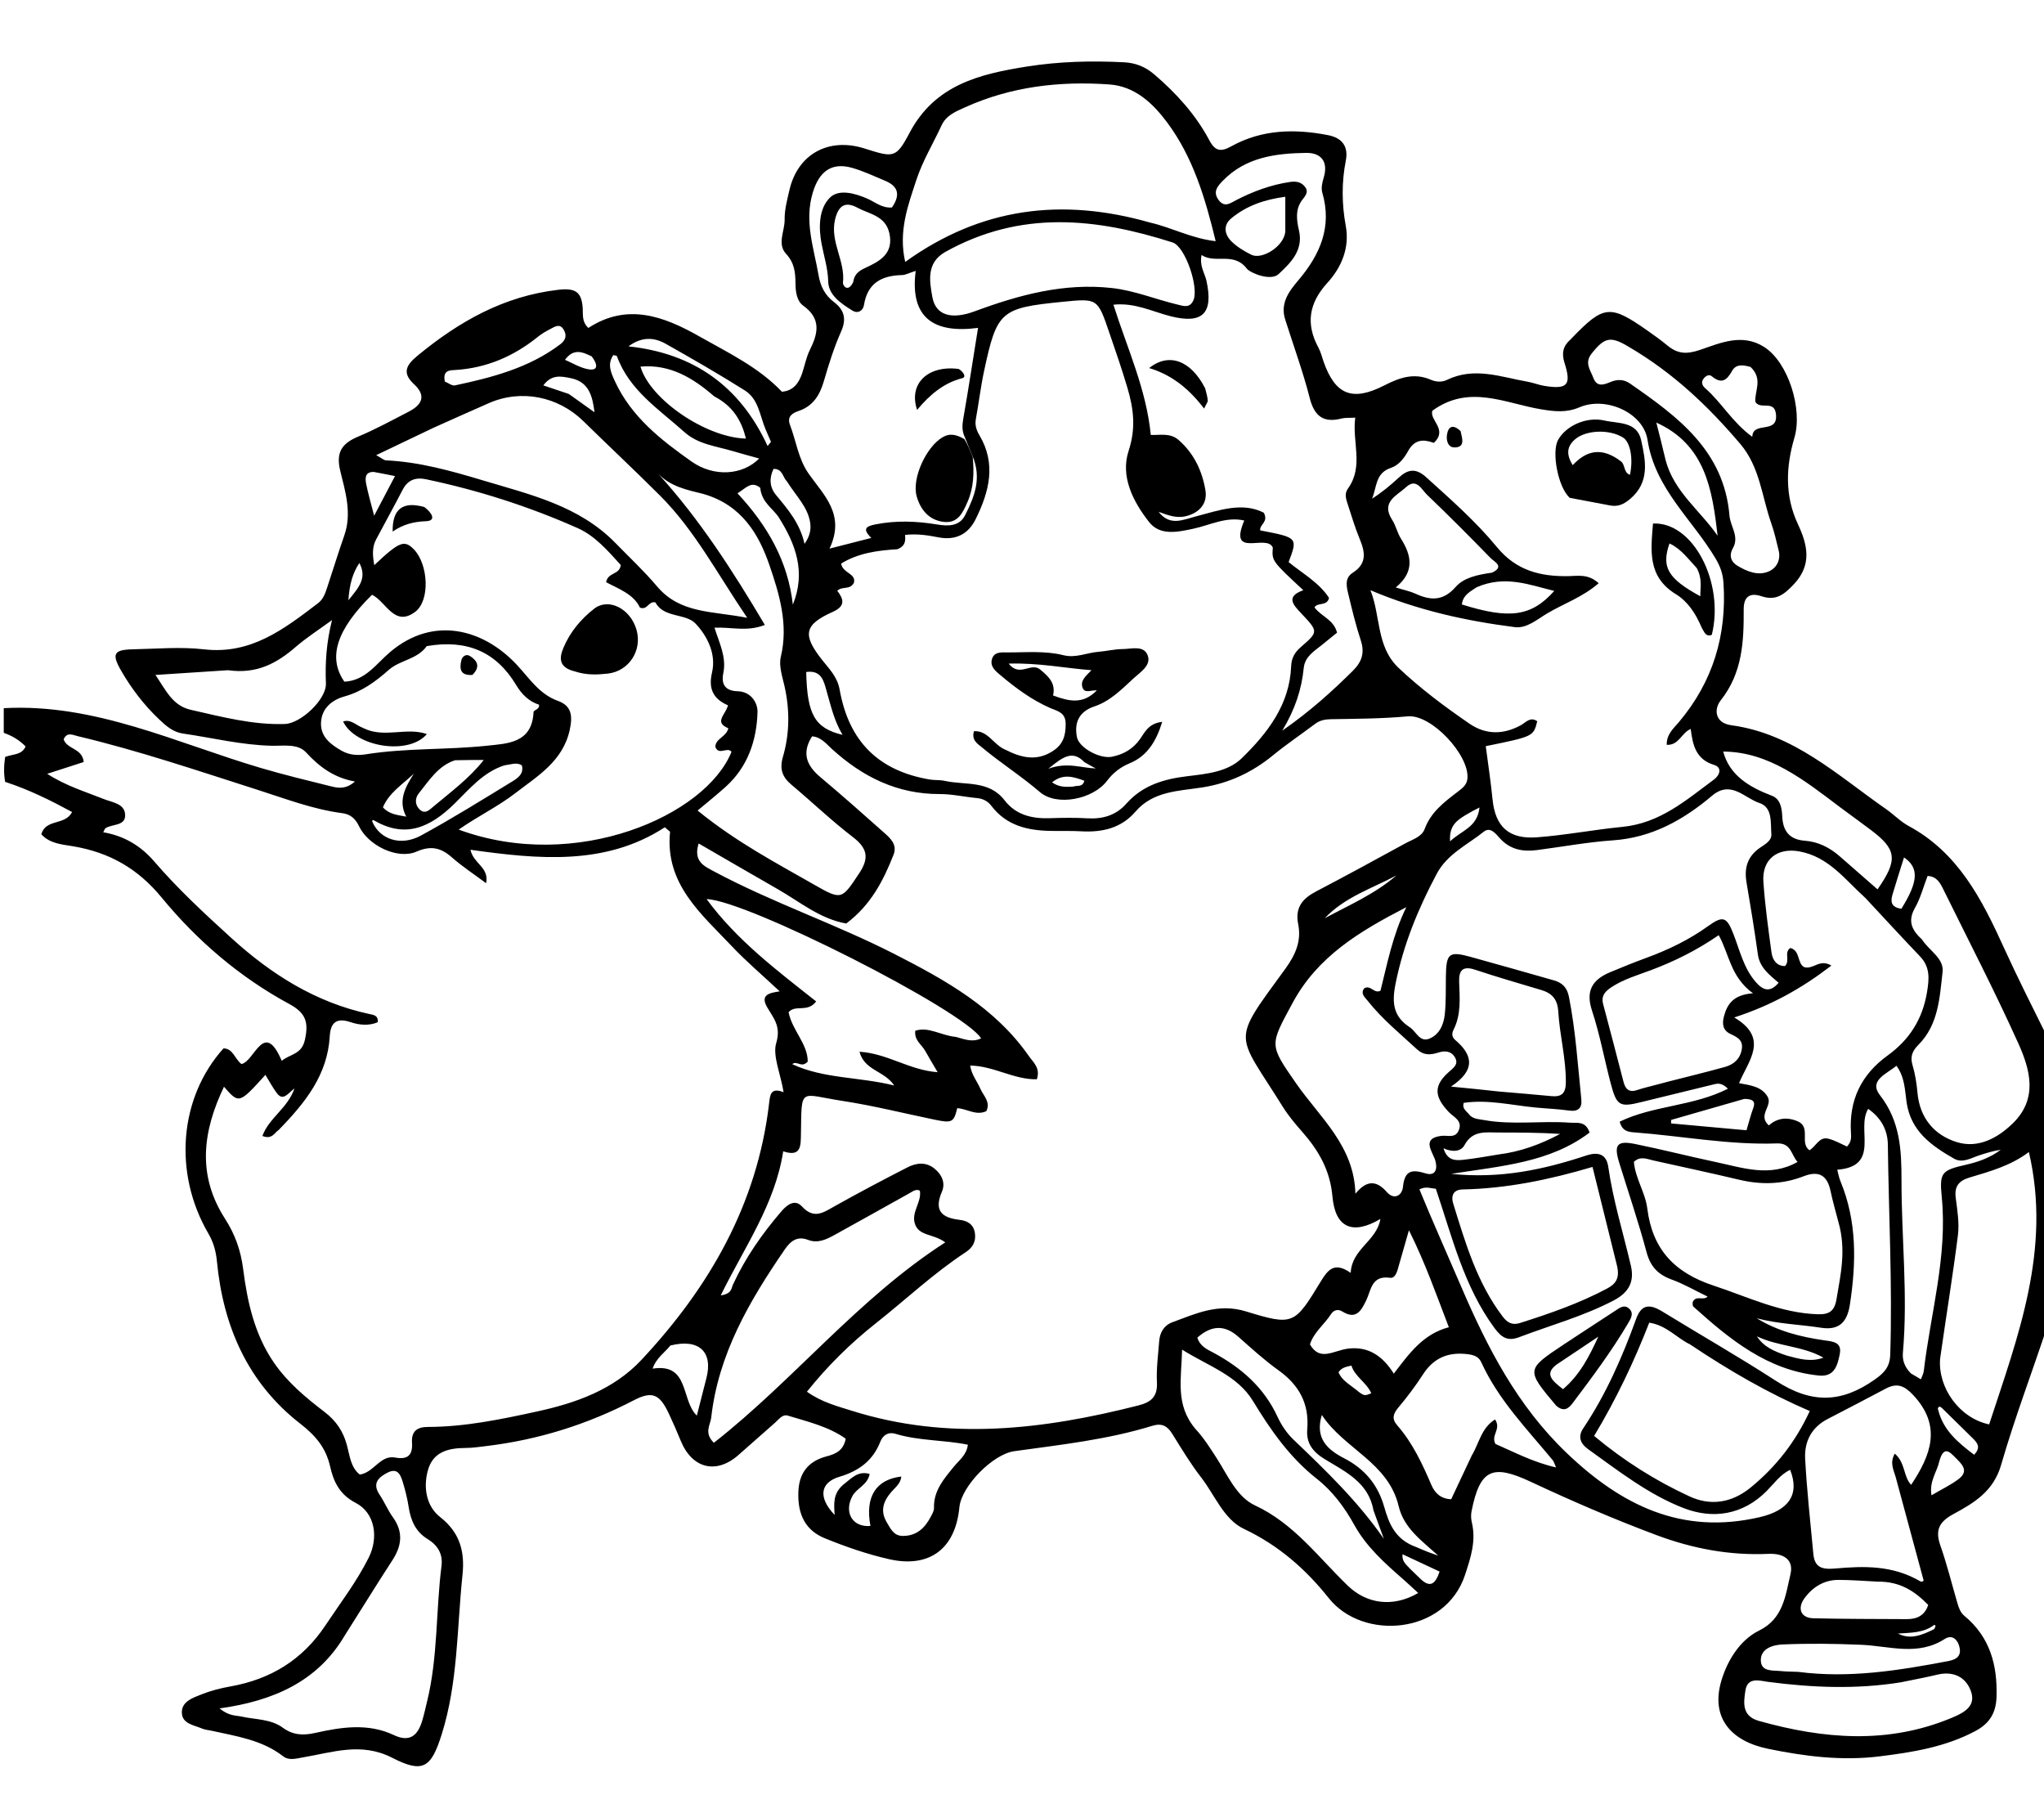 <svg version="1.1" id="Layer_1" xmlns="http://www.w3.org/2000/svg" xmlns:xlink="http://www.w3.org/1999/xlink" x="0px" y="0px"
	 width="100%" viewBox="0 0 544 480" enable-background="new 0 0 544 480" xml:space="preserve">
<path fill="#000000" opacity="1" stroke="none" 
	d="
M545,352.531 
	C540.806,365.249 536.17,377.37 532.589,389.795 
	C530.555,396.853 525.358,399.925 519.852,402.901 
	C516.107,404.926 514.979,407.15 516.407,411.209 
	C518.171,416.223 519.44,421.41 520.938,426.518 
	C521.314,427.797 521.719,429.056 522.819,429.967 
	C529.61,435.587 531.634,443.017 531.364,451.522 
	C531.226,455.868 529.466,458.634 525.686,460.638 
	C517.714,464.865 509.073,466.256 500.281,467.346 
	C490.229,468.592 480.419,467.364 470.595,465.345 
	C460.539,463.278 455.227,456.963 458.142,447.18 
	C459.598,442.293 462.803,436.516 468.165,433.885 
	C474.628,430.713 475.179,424.564 476.518,418.923 
	C477.524,414.686 474.247,413.304 470.713,413.465 
	C460.396,413.934 450.567,412.102 440.899,408.489 
	C429.519,404.236 418.38,399.426 407.403,394.289 
	C397.208,389.518 393.888,390.89 391.648,402.114 
	C391.459,403.06 391.491,404.125 391.715,405.064 
	C392.89,409.988 391.473,414.328 389.913,419.063 
	C384.672,434.974 362.708,436.652 353.657,425.26 
	C347.527,417.544 340.28,411.184 331.083,406.831 
	C325.695,404.281 323.361,397.886 319.718,393.181 
	C316.872,389.504 314.446,385.489 311.989,381.527 
	C310.662,379.388 309.184,378.621 306.652,379.401 
	C294.683,383.091 282.267,384.428 269.927,386.148 
	C264.231,386.941 255.87,395.459 255.335,401.076 
	C254.275,412.198 247.297,417.31 236.614,414.881 
	C230.75,413.547 225.094,411.582 219.547,409.33 
	C214.44,407.256 212.211,403.055 212.484,396.85 
	C212.702,391.909 215.113,388.82 219.972,387.527 
	C222.2,386.935 224.485,386.103 225.079,382.825 
	C220.521,379.583 215.018,378.308 209.691,376.686 
	C208.247,376.247 207.32,377.648 206.337,378.512 
	C203.087,381.365 199.84,384.223 196.61,387.098 
	C190.677,392.38 184.228,390.818 181.175,383.378 
	C180.164,380.915 179.107,378.467 177.967,376.061 
	C175.551,370.965 173.592,370.048 168.676,372.604 
	C156.295,379.045 143.231,383.131 129.391,384.786 
	C127.575,385.003 125.749,385.281 123.928,385.288 
	C119.315,385.307 115.191,386.293 113.846,391.358 
	C112.621,395.968 113.522,400.838 117.138,403.67 
	C122.485,407.858 123.732,412.958 123.089,419.081 
	C121.6,433.266 121.902,447.691 117.557,461.497 
	C114.736,470.46 112.549,471.917 104.363,467.717 
	C96.145,463.502 88.496,466.302 80.6,467.627 
	C78.759,467.936 76.924,468.546 75.318,467.301 
	C69.689,462.938 62.873,462 56.239,460.514 
	C55.427,460.332 54.559,460.284 53.808,459.962 
	C51.583,459.008 48.375,458.696 48.398,455.59 
	C48.42,452.701 51.368,451.764 53.613,450.863 
	C56.066,449.88 58.689,449.209 61.298,448.747 
	C72.008,446.851 80.493,441.685 86.59,432.526 
	C90.556,426.568 94.928,420.886 98.144,414.444 
	C100.782,409.159 99.849,402.592 94.682,399.912 
	C90.298,397.638 88.761,394.181 87.855,390.195 
	C86.714,385.173 83.962,381.98 79.888,378.808 
	C65.958,367.96 59.398,352.947 57.737,335.669 
	C57.473,332.924 56.831,330.593 55.448,328.218 
	C46.039,312.06 47.708,292.04 59.49,278.958 
	C62.066,279.022 62.457,281.759 64.258,283.128 
	C67.758,282.474 70.236,271.126 74.982,282.272 
	C77.288,280.405 80.293,280.614 81.154,276.672 
	C82.184,271.959 81.378,269.525 76.979,267.146 
	C63.799,260.019 52.453,250.294 43.016,238.817 
	C36.64,231.063 29.134,226.856 19.58,225.204 
	C16.628,224.693 13.296,224.545 10.992,221.98 
	C12.216,217.776 17.29,219.742 19.189,216.072 
	C13.539,213.013 7.834,210.159 1.371,208.045 
	C1,205.958 1,203.917 1.365,201.419 
	C3.563,200.574 5.754,200.962 6.818,198.632 
	C5.151,196.905 3.192,195.771 1,195 
	C1,192.958 1,190.917 1,188.438 
	C25.338,187.099 46.916,197.715 69.452,204.36 
	C75.668,206.192 81.978,207.716 88.271,209.278 
	C90.183,209.752 92.198,209.977 94.455,207.949 
	C88.86,206.948 84.985,204.035 81.449,200.201 
	C79.246,197.811 75.444,198.502 72.374,198.437 
	C64.327,198.267 56.566,196.323 48.677,195.187 
	C46.029,194.806 44.169,193.132 42.355,191.415 
	C38.336,187.612 35.001,183.251 32.241,178.466 
	C29.673,174.013 30.268,172.878 35.317,172.776 
	C41.646,172.648 48.05,172.061 54.293,172.781 
	C66.841,174.23 75.664,167.332 84.662,160.491 
	C86.057,159.43 86.587,157.804 87.111,156.22 
	C88.628,151.641 90.04,147.025 91.634,142.473 
	C93.694,136.592 91.927,130.871 90.563,125.325 
	C89.337,120.339 90.997,117.986 95.354,116.163 
	C99.949,114.24 104.344,111.827 108.781,109.539 
	C112.299,107.725 113.561,105.336 110.16,102.201 
	C106.797,99.1 108.293,96.972 111.218,94.568 
	C122.2,85.542 134.08,78.785 148.588,77.111 
	C153.083,76.593 154.767,77.626 155.082,81.893 
	C155.21,83.632 154.777,85.615 156.595,87.261 
	C166.933,80.524 176.675,84.143 186.166,89.534 
	C193.804,93.872 201.839,97.66 208.106,104.236 
	C211.188,103.983 212.634,101.903 213.521,99.221 
	C214.2,97.167 214.604,94.981 215.559,93.068 
	C217.761,88.656 218.575,84.782 213.77,81.327 
	C212.042,80.085 211.725,77.58 211.713,75.352 
	C211.698,72.494 211.422,69.922 209.223,67.561 
	C206.751,64.907 208.883,61.47 208.83,58.399 
	C208.785,55.789 209.512,53.134 210.11,50.549 
	C212.312,41.023 220.491,36.506 229.999,39.484 
	C237.793,41.926 238.423,42.259 242.093,35.316 
	C248.849,22.535 260.723,19.71 273.268,17.712 
	C281.825,16.349 290.433,16.135 299.092,16.568 
	C302.297,16.728 304.855,17.787 307.216,19.808 
	C313.085,24.833 318.223,30.498 321.862,37.333 
	C323.449,40.314 324.963,40.448 327.762,38.901 
	C335.864,34.421 344.594,34.235 353.449,35.96 
	C357.098,36.67 358.942,38.852 358.174,42.776 
	C357.042,48.556 357.106,54.306 358.171,60.13 
	C359.237,65.953 357.047,71.12 353.243,75.3 
	C348.359,80.667 347.464,86.184 350.903,92.525 
	C351.531,93.682 351.834,95.016 352.277,96.272 
	C355.377,105.055 359.907,106.917 368.446,102.544 
	C372.469,100.484 376.355,99.117 380.786,101.04 
	C382.203,101.655 383.745,101.752 385.165,101.064 
	C392.413,97.55 399.498,100.334 406.617,101.582 
	C408.087,101.839 409.499,102.429 410.97,102.669 
	C417.137,103.677 418.285,102.49 416.397,96.593 
	C415.559,93.977 415.995,92.069 417.965,90.349 
	C418.09,90.239 418.198,90.11 418.314,89.99 
	C426.827,81.155 428.513,80.98 438.474,87.978 
	C440.245,89.223 442.017,90.48 443.682,91.86 
	C446.439,94.147 448.76,94.367 452.561,93.069 
	C457.812,91.277 463.694,88.602 469.526,92.33 
	C476.002,96.47 479.8,108.92 477.581,116.441 
	C475.331,124.07 474.933,131.86 478.508,139.483 
	C481.044,144.891 482.374,150.273 477.366,155.528 
	C474.8,158.219 472.666,159.937 468.82,158.657 
	C465.909,157.688 464.055,158.538 464.075,162.181 
	C464.124,170.708 463.739,179.051 457.992,186.311 
	C456.064,188.745 456.394,192.384 460.792,192.98 
	C477.358,195.225 489.082,206.331 501.976,215.3 
	C504.025,216.725 505.798,218.612 507.97,219.783 
	C521.151,226.892 527.462,239.275 533.307,252.12 
	C536.886,259.984 540.786,267.703 544.771,275.743 
	C545,301.354 545,326.708 545,352.531 
M258.818,121.307 
	C258.205,119.864 257.592,118.422 256.747,116.241 
	C255.998,114.673 256.071,113.12 256.373,111.4 
	C257.743,103.585 258.937,95.74 260.301,87.244 
	C248.771,88.779 242.07,84.781 243.705,72.085 
	C241.912,72.648 240.983,73.175 240.042,73.197 
	C234.624,73.322 230.863,75.331 229.938,81.194 
	C229.704,82.678 228.333,83.542 226.885,82.651 
	C223.885,80.806 220.515,78.543 220.427,74.939 
	C220.34,71.34 219.276,68.175 218.645,64.801 
	C217.866,60.636 217.856,55.576 220.888,52.579 
	C223.239,50.257 227.481,51.384 230.832,52.855 
	C232.91,53.768 234.745,55.43 237.387,55.205 
	C239.5,52.137 239.351,49.674 235.604,48.115 
	C232.688,46.903 229.809,45.523 226.787,44.664 
	C221.206,43.077 217.965,45.754 216.311,51.269 
	C214.01,58.939 216.603,65.979 217.858,73.245 
	C218.359,76.149 219.542,78.551 221.951,80.376 
	C224.65,82.42 225.376,84.809 223.861,88.203 
	C221.97,92.441 220.578,96.927 219.274,101.394 
	C218.18,105.146 216.425,108.045 212.52,109.368 
	C210.913,109.912 209.398,110.821 210.248,113.045 
	C211.901,117.374 212.459,122.106 215.212,126.034 
	C219.232,131.769 225.075,136.879 220.773,145.981 
	C225.3,144.823 228.399,144.031 231.894,143.137 
	C229.399,140.698 230.526,140.027 232.992,139.537 
	C238.478,138.446 243.913,138.652 249.382,139.555 
	C252.283,140.035 255.329,140.123 256.867,137.074 
	C259.278,132.292 261.368,127.332 258.818,121.307 
M74.154,300.687 
	C73.009,301.417 72.429,303.294 69.841,302.263 
	C71.561,297.492 76.506,294.961 78.384,289.615 
	C76.674,290.874 75.362,293.136 73.676,290.871 
	C72.56,289.373 71.68,287.699 70.639,286.014 
	C63.619,293.754 63.619,293.754 59.611,289.169 
	C53.952,301.02 52.384,312.636 59.902,324.315 
	C62.494,328.341 64.067,332.619 64.711,337.651 
	C65.82,346.316 67.682,354.96 72.862,362.524 
	C76.534,367.885 81.376,371.875 86.38,375.71 
	C89.459,378.071 91.333,380.844 92.336,384.55 
	C93.082,387.308 93.312,390.467 95.764,392.371 
	C99.605,391.776 101.181,387.091 105.185,387.837 
	C108.634,388.479 109.866,387.074 109.656,383.883 
	C109.456,380.832 111.029,379.699 113.862,379.695 
	C123.747,379.68 133.37,377.667 142.95,375.578 
	C153.318,373.318 163.293,369.792 170.741,361.824 
	C188.754,342.554 201.485,320.536 204.662,293.826 
	C204.942,291.47 204.979,289.229 208.547,290.621 
	C207.786,285.859 205.582,280.892 206.577,277.583 
	C207.956,272.997 205.816,270.889 204.135,267.942 
	C202.276,264.683 204.794,264.187 207.517,263.795 
	C202.927,259.496 198.609,255.841 194.748,251.755 
	C186.6,243.134 176.964,235.217 178.327,221.401 
	C178.346,221.214 177.888,220.981 176.94,220.126 
	C161.161,230.412 143.282,228.647 125.21,226.117 
	C126.031,229.891 130.242,230.752 129.376,235.014 
	C126.031,232.518 122.989,230.54 120.298,228.164 
	C117.362,225.573 114.712,224.926 110.849,226.607 
	C105.829,228.791 98.018,225.014 95.559,219.858 
	C94.615,217.877 93.323,216.662 91.101,216.374 
	C83.287,215.362 75.958,212.524 68.522,210.152 
	C52.678,205.099 36.93,199.738 20.727,195.895 
	C19.364,195.572 17.833,194.685 16.939,196.72 
	C17.807,199.422 21.894,199.02 22.283,202.763 
	C19.296,203.729 16.246,204.715 12.564,205.905 
	C17.671,209.185 22.761,210.665 27.638,212.625 
	C29.877,213.525 33.149,213.803 33.305,216.755 
	C33.471,219.88 29.861,219.179 28.065,220.395 
	C27.851,220.54 27.781,220.898 27.484,221.459 
	C32.978,222.396 37.424,225.014 41.032,229.209 
	C47.341,236.545 54.445,243.112 61.588,249.61 
	C72.2,259.266 84.052,266.766 98.329,269.824 
	C99.382,270.05 100.736,270.175 100.531,272.004 
	C98.113,273.052 95.474,272.714 93.282,271.977 
	C89.315,270.643 87.96,272.37 87.761,275.76 
	C87.163,285.954 81.373,293.298 74.154,300.687 
M225.22,245.738 
	C218.271,244.519 212.961,240.019 207.087,236.655 
	C200.107,232.658 193.157,228.609 185.941,224.437 
	C184.463,229.202 187.378,230.455 190.03,231.874 
	C205.595,240.202 222.389,245.85 238.09,253.871 
	C251.622,260.785 264.87,268.143 273.853,281.046 
	C275.006,282.702 276.959,284.184 275.951,287.184 
	C269.871,287.322 264.43,283.603 258.198,283.539 
	C258.611,286.083 260.086,287.754 260.919,289.705 
	C261.713,291.564 263.708,293.18 262.509,295.671 
	C259.736,296.955 257.343,295.003 254.764,294.875 
	C253.87,298.579 253.39,298.887 249.016,297.988 
	C240.721,296.283 232.51,294.208 224.117,292.923 
	C212.646,291.166 213.385,289.066 213.166,301.71 
	C213.11,304.927 213.242,307.937 208.448,306.357 
	C206.232,320.563 198.116,331.846 191.821,344.688 
	C194.796,344.262 194.622,342.802 195.062,341.848 
	C198.366,334.675 202.839,328.288 207.969,322.322 
	C209.537,320.497 211.579,319.007 213.45,321.039 
	C216.659,324.524 219.17,322.62 222.159,320.946 
	C228.549,317.366 235.029,313.942 241.55,310.607 
	C243.843,309.434 246.379,309.115 248.636,310.896 
	C250.653,312.488 251.696,314.749 250.689,317.093 
	C248.536,322.104 250.574,324.025 255.371,324.584 
	C257.448,324.825 259.174,325.757 259.484,328.232 
	C259.771,330.519 258.77,332.05 256.951,333.243 
	C248.432,338.833 241.033,345.85 233.065,352.14 
	C226.364,357.43 220.252,363.45 214.758,370.322 
	C218.751,373.15 222.845,374.171 226.753,375.401 
	C252.29,383.441 277.656,380.42 302.961,373.978 
	C306.35,373.116 308.101,371.655 307.911,367.842 
	C307.73,364.211 308.232,360.541 308.509,356.894 
	C308.686,354.561 309.777,352.662 312.016,351.84 
	C318.34,349.519 324.24,346.679 331.678,348.97 
	C344.317,352.864 344.553,352.399 351.571,340.892 
	C353.426,337.852 355.166,335.677 359.483,338.7 
	C359.78,332.265 366.426,330.236 367.386,324.355 
	C360.002,328.703 355.36,326.735 354.622,318.366 
	C354.01,311.423 350.96,306.145 346.598,301.189 
	C344.73,299.067 342.884,296.872 341.396,294.48 
	C328.91,274.408 327.467,277.831 342.041,257.844 
	C344.819,254.035 346.399,250.377 345.509,245.921 
	C344.619,241.468 346.659,239.091 350.296,237.189 
	C358.262,233.022 366.157,228.717 374.045,224.402 
	C375.922,223.375 378.388,222.694 379.16,220.596 
	C380.831,216.06 384.391,213.42 387.962,210.676 
	C389.131,209.777 390.38,208.914 390.548,207.19 
	C391.152,200.99 381.003,190.024 374.661,190.612 
	C367.842,191.244 361.032,191.252 354.212,191.373 
	C352.671,191.401 351.27,191.664 349.998,192.622 
	C346.276,195.424 342.4,198.033 338.799,200.981 
	C333.257,205.518 327.141,208.395 319.986,209.523 
	C313.722,210.51 306.935,210.455 302.197,215.968 
	C298.398,220.388 293.334,221.52 287.745,221.202 
	C285.088,221.051 282.418,221.144 279.754,221.102 
	C273.56,221.006 267.874,219.726 263.844,214.423 
	C262.913,213.198 261.629,212.508 260.007,212.359 
	C256.697,212.054 253.399,211.281 250.097,211.29 
	C238.796,211.32 229.551,206.714 221.401,199.289 
	C219.867,197.891 218.476,196.089 216.13,195.935 
	C213.326,200.336 214.635,203.676 218.293,206.749 
	C224.03,211.566 229.642,216.535 235.24,221.515 
	C236.971,223.055 238.886,224.728 237.797,227.481 
	C235.094,234.314 231.809,240.783 225.22,245.738 
M238.807,146.149 
	C233.531,146.465 228.365,147.171 223.868,149.963 
	C224.242,152.53 227.933,152.572 227.26,155.068 
	C226.197,157.095 224.204,155.868 222.835,157.201 
	C224.5,159.37 225.142,161.239 221.667,162.795 
	C214.001,166.226 213.535,168.873 218.711,175.486 
	C220.626,177.933 222.851,180.039 223.464,183.487 
	C225.927,197.343 233.842,205.095 247.417,207.416 
	C248.722,207.639 250.1,207.488 251.386,207.773 
	C256.872,208.989 263.19,207.533 267.373,212.963 
	C270.39,216.879 274.678,217.874 279.412,217.713 
	C282.739,217.6 286.083,217.548 289.403,217.744 
	C293.487,217.985 297.02,216.954 299.753,213.863 
	C304.11,208.936 309.755,207.288 316.074,206.531 
	C321.136,205.925 326.773,205.392 330.516,201.731 
	C337.341,195.055 343.236,187.519 343.633,177.277 
	C343.719,175.064 344.614,173.558 346.217,172.169 
	C350.913,168.098 350.888,168.056 346.332,163.224 
	C344.212,160.977 342.054,158.758 346.869,157.049 
	C338.491,149.262 338.491,149.262 338.752,145.709 
	C337.133,141.882 326.779,148.814 331.159,138.503 
	C326.301,137.393 322.026,139.753 317.522,140.705 
	C313.389,141.578 308.736,142.618 305.823,138.908 
	C301.558,133.478 298.145,126.799 300.371,119.988 
	C302.342,113.955 301.734,108.869 300.053,103.179 
	C298.59,98.226 296.898,93.371 295.23,88.497 
	C292.112,79.384 292.12,79.381 282.873,80.3 
	C266.29,81.947 265.335,82.738 261.906,98.732 
	C261.001,102.95 260.501,107.253 259.721,111.499 
	C259.426,113.105 259.861,114.454 260.646,115.771 
	C265.212,123.433 263.277,130.82 259.68,138.12 
	C257.639,142.261 254.231,143.835 249.779,142.984 
	C246.984,142.449 244.215,141.966 240.891,142.332 
	C240.951,143.615 241.176,145.25 238.807,146.149 
M391.214,296.791 
	C392.253,297.806 393.631,297.792 394.933,298.029 
	C402.544,299.417 410.235,298.166 417.869,298.738 
	C419.728,298.877 421.995,298.179 423.059,301.363 
	C412.518,309.368 399.689,310.231 386.237,312.355 
	C399.376,313.715 410.873,311.206 422.157,307.476 
	C425.414,306.399 427.552,307.122 428.038,310.514 
	C429.316,319.44 432.004,328.024 434.043,336.765 
	C435.032,341.006 433.572,343.894 429.433,346.057 
	C421.395,350.257 412.711,352.618 404.319,355.807 
	C401.371,356.927 399.704,356.036 397.754,353.386 
	C389.565,342.26 386.478,329.084 382.137,316.313 
	C380.819,316.233 379.454,315.584 377.772,316.487 
	C381.391,325.282 385.195,333.757 388.861,342.301 
	C395.866,358.628 403.825,374.058 416.952,386.614 
	C431.544,400.572 447.579,408.495 468.279,403.716 
	C475.939,401.948 479.084,397.79 476.436,391.094 
	C473.794,392.372 472.158,394.751 470.234,396.699 
	C463.837,403.174 455.832,404.281 448.116,401.302 
	C438.823,397.713 430.8,391.442 422.674,385.614 
	C420.538,384.082 419.905,382.246 421.369,380.062 
	C427.442,371 431.764,361.113 435.466,350.905 
	C436.799,347.23 438.875,346.806 442.391,348.963 
	C452.461,355.14 462.763,361.027 472.644,367.419 
	C482.189,373.594 490.095,373.314 498.937,367.097 
	C501.516,365.284 502.972,363.71 503.077,360.456 
	C503.677,341.834 502.66,323.236 502.443,304.627 
	C502.396,300.618 500.594,297.424 497.208,295.057 
	C493.914,300.403 500.637,310.348 488.973,311.251 
	C489.268,312.346 489.422,313.341 489.798,314.243 
	C494.253,324.934 494.047,335.944 492.34,347.134 
	C491.63,351.785 489.49,354.046 484.682,353.301 
	C478.986,352.419 473.177,352.289 467.54,350.773 
	C473.1,354.208 479.264,355.753 485.608,356.657 
	C487.901,356.984 490.256,357.154 489.645,360.288 
	C489.066,363.262 488.247,366.437 484.109,366.019 
	C470.389,364.632 460.383,356.406 450.68,347.675 
	C450.407,347.429 450.522,346.753 450.488,346.51 
	C451.361,344.516 453.291,346.189 454.476,345.011 
	C451.195,343.426 448.155,341.654 444.902,340.469 
	C441.29,339.153 439.256,337.048 438.228,333.208 
	C436.081,325.181 433.39,317.299 430.936,309.353 
	C429.466,304.591 430.357,303.426 435.195,304.409 
	C442.367,305.867 449.464,307.686 456.625,309.203 
	C463.821,310.727 471.06,313.358 478.409,309.175 
	C476.685,307.324 476.785,304.114 472.944,304.251 
	C460.252,304.704 447.748,302.29 435.144,301.331 
	C433.473,301.204 431.785,301.107 431.072,298.461 
	C440.005,294.125 450.599,294.409 459.881,289.694 
	C458.099,287.917 456.947,288.337 455.831,288.609 
	C449.53,290.14 443.23,291.672 436.936,293.229 
	C431.025,294.692 430.276,294.31 428.668,288.219 
	C426.971,281.786 425.777,275.196 423.696,268.895 
	C421.929,263.544 423.904,260.644 428.512,258.703 
	C431.732,257.346 434.981,256.049 438.261,254.843 
	C444.072,252.707 449.585,250.04 454.63,246.408 
	C458.609,243.544 459.585,243.992 461.368,248.603 
	C463.037,252.921 464.071,257.555 467.201,261.207 
	C469.058,263.373 470.963,264.352 473.364,261.506 
	C470.865,259.348 468.338,257.459 467.852,253.976 
	C466.958,247.558 465.912,241.16 464.823,234.772 
	C464.173,230.962 465.075,227.904 468.354,225.616 
	C469.689,224.684 471.582,223.733 471.438,221.936 
	C471.196,218.903 471.814,214.827 468.238,213.66 
	C464.269,212.364 460.691,207.484 455.646,211.744 
	C448.025,218.177 439.631,222.892 429.295,223.604 
	C422.521,224.071 415.803,225.321 409.057,226.199 
	C405.244,226.696 401.849,226.061 399.107,222.979 
	C398.095,221.842 396.623,219.93 394.919,221.294 
	C390.548,224.793 385.198,227.214 382.384,232.499 
	C377.434,241.797 373.483,251.374 371.406,261.828 
	C370.395,266.917 370.834,270.509 375.215,273.349 
	C376.923,274.457 377.822,277.434 380.429,276.37 
	C383.092,275.284 384.244,272.613 384.524,269.905 
	C384.866,266.603 384.769,263.254 384.813,259.925 
	C384.895,253.645 385.6,253.026 391.435,254.628 
	C398.809,256.651 406.157,258.771 413.516,260.851 
	C415.771,261.488 417.064,262.716 417.568,265.26 
	C419.352,274.26 419.917,283.391 420.859,292.481 
	C421.093,294.741 420.126,295.871 417.596,295.51 
	C414.635,295.088 411.63,294.987 408.65,294.698 
	C402.27,294.081 395.938,292.507 389.552,293.461 
	C389.09,295.027 390.199,295.519 391.214,296.791 
M381.609,117.845 
	C378.774,116.811 376.478,116.907 374.762,120.013 
	C373.746,121.851 372.283,123.805 370.193,124.491 
	C365.97,125.879 366.453,129.717 365.16,132.688 
	C367.8,131.023 370.08,129.122 372.257,127.108 
	C374.697,124.85 376.802,124.479 379.565,126.977 
	C386.116,132.901 392.798,138.761 398.379,145.554 
	C403.536,151.832 409.925,153.416 417.366,153.307 
	C419.917,153.27 422.645,152.616 425.479,155.182 
	C421.253,158.886 416.196,160.595 411.764,163.232 
	C409.081,164.828 406.329,167.281 403.151,166.874 
	C390.155,165.209 377.398,162.42 364.728,157.048 
	C367.515,163.967 366.227,172.059 372.254,177.745 
	C378.082,183.243 384.475,188.026 391.064,192.543 
	C395.447,195.549 400.06,195.51 404.723,192.999 
	C406.063,192.277 407.257,190.598 409.129,191.918 
	C408.121,195.957 408.121,195.957 395.427,198.548 
	C396.033,203.221 396.761,207.932 397.228,212.668 
	C397.951,219.983 401.589,223.354 409.026,222.8 
	C416.642,222.234 424.19,220.765 431.757,220.028 
	C441.837,219.046 448.716,212.922 456.158,207.434 
	C457.751,206.26 458.39,204.201 456.19,203.533 
	C451.292,202.045 450.495,198.159 449.978,193.968 
	C447.461,195.014 446.907,198.33 443.591,198.198 
	C443.517,195.358 445.462,193.769 446.835,192.139 
	C455.879,181.4 459.61,169.05 458.698,155.131 
	C458.541,152.734 457.881,150.799 456.631,148.682 
	C450.466,138.238 440.505,130.142 438.481,117.056 
	C437.352,109.756 427.319,105.403 420.39,108.37 
	C416.91,109.86 413.811,109.509 410.278,108.935 
	C400.702,107.38 391.045,102.128 381.226,109.283 
	C380.35,111.807 385.445,114.233 381.609,117.845 
M193.752,187.678 
	C189.837,185.998 188.487,183.29 189.497,178.978 
	C190.685,173.902 188.146,169.141 185.117,165.928 
	C182.491,163.142 176.634,164.487 174.435,160.286 
	C172.513,159.89 172.382,162.44 170.314,161.679 
	C168.631,158.066 164.616,156.688 161.313,154.916 
	C161.804,152.197 164.951,153.009 165.203,150.33 
	C161.898,146.702 158.451,142.62 153.748,140.53 
	C140.795,134.772 127.319,130.457 113.421,127.536 
	C110.655,126.955 108.55,127.646 107.173,130.305 
	C104.875,134.738 102.459,139.11 100.111,143.517 
	C98.959,145.677 99.181,147.908 99.606,150.386 
	C106.308,144.065 107.629,143.564 110.195,146.229 
	C113.966,150.145 114.562,159.805 110.465,162.833 
	C104.908,166.941 102.769,160.054 99.008,158.264 
	C89.536,167.597 87.194,174.962 91.652,181.389 
	C97.277,181.12 100.111,176.638 103.876,173.458 
	C115.228,163.871 128.505,167.213 137.562,176.911 
	C140.961,180.551 143.503,184.695 148.493,186.497 
	C152.146,187.815 152.438,190.486 151.637,194.198 
	C149.832,202.564 142.992,206.543 137.163,211.044 
	C132.509,214.637 127.021,217.277 122.083,220.749 
	C153.304,232.258 187.885,217.014 194.685,200.047 
	C193.568,198.598 191.267,201.168 190.382,198.71 
	C190.444,196.49 193.258,196.151 193.846,193.785 
	C189.928,192.17 193.091,190.225 193.752,187.678 
M342.058,85.05 
	C340.671,80.76 342.978,77.602 345.477,74.664 
	C351.292,67.827 354.611,60.42 351.916,51.237 
	C351.572,50.064 351.901,48.567 352.279,47.331 
	C353.607,42.99 351.59,40.612 347.576,40.681 
	C339.536,40.818 331.601,41.792 325.496,48.049 
	C323.988,49.594 322.73,51.048 324.322,53.211 
	C325.924,55.387 327.544,53.994 329.129,53.183 
	C333.598,50.895 338.251,49.182 343.24,48.43 
	C344.83,48.19 346.247,48.348 347.296,49.683 
	C348.419,51.112 347.363,52.151 346.571,53.207 
	C344.655,55.761 345.101,58.648 345.726,61.377 
	C346.949,66.711 343.318,70.092 340.294,72.931 
	C338.189,74.908 332.714,72.61 331.873,71.517 
	C328.291,66.864 323.478,70.313 319.791,67.852 
	C319.181,70.805 320.636,72.642 321.088,74.696 
	C323.002,83.385 320.069,86.294 311.588,84.16 
	C306.707,82.932 302.054,80.464 296.328,81.081 
	C300.021,92.721 305.103,103.604 306.272,115.733 
	C308.653,115.841 311.4,115.095 313.669,117.067 
	C317.766,120.625 319.966,125.345 320.819,130.459 
	C321.385,133.857 319.372,136.41 315.679,137.337 
	C313.041,138 310.739,137.045 308.364,136.191 
	C311.345,140.103 314.899,138.291 318.353,137.387 
	C324.512,135.776 330.658,133.512 336.35,136.428 
	C337.696,138.942 335.153,139.54 335.402,141.133 
	C345.412,143.055 345.412,143.055 342.959,149.572 
	C346.711,152.617 351.123,155.068 353.714,159.096 
	C353.189,161.412 350.63,160.183 349.848,161.626 
	C351.723,164.115 354.965,164.853 355.847,168.348 
	C354.522,169.422 353.132,170.557 351.732,171.68 
	C349.667,173.336 347.286,174.732 346.98,177.771 
	C346.417,183.361 344.751,188.626 341.269,194.419 
	C348.729,189.226 354.5,183.988 360.064,178.481 
	C362.464,176.105 363.249,173.688 362.168,170.402 
	C360.87,166.457 359.88,162.404 358.914,158.36 
	C358.417,156.283 357.728,153.867 360.007,152.416 
	C363.901,149.937 363.315,146.857 361.838,143.321 
	C360.622,140.41 359.745,137.356 358.75,134.355 
	C358.277,132.928 357.725,131.426 358.728,130.036 
	C363.036,124.071 359.81,117.602 360.692,111.131 
	C359.042,111.221 358.02,111.114 357.087,111.355 
	C352.21,112.615 349.801,110.739 348.56,105.856 
	C346.842,99.094 344.432,92.508 342.058,85.05 
M306.124,59.232 
	C311.843,60.538 317.137,63.46 323.546,64.175 
	C320.744,52.604 317.486,41.764 310.613,32.556 
	C306.834,27.494 302.076,22.955 295.244,22.47 
	C281.978,21.527 269.012,23.034 256.759,28.596 
	C254.379,29.677 251.833,30.669 250.592,33.362 
	C248.366,38.193 245.546,42.817 243.903,47.831 
	C241.691,54.581 239.051,61.456 240.913,69.695 
	C260.977,55.283 282.455,52.477 306.124,59.232 
M496.503,238.978 
	C491.12,234.146 486.721,227.971 478.885,226.551 
	C473.024,225.488 468.909,228.661 469.316,234.627 
	C469.745,240.91 470.621,247.168 471.472,253.414 
	C471.746,255.421 472.82,257.06 475.071,257.063 
	C476.528,255.529 474.698,253.473 476.486,252.247 
	C479.191,252.922 478.269,256.424 480.215,257.355 
	C482.651,258.027 484.235,255.044 487.415,256.931 
	C479.617,262.919 471.552,267.492 461.558,270.733 
	C470.986,276.319 465.291,282.257 462.839,288.216 
	C466.158,288.821 468.805,289.183 470.396,291.744 
	C471.955,294.254 467.657,296.621 470.748,299.458 
	C472.948,297.556 475.421,297.131 478.354,298.329 
	C482.139,299.875 478.835,304.09 481.585,306.079 
	C483.327,305.01 484.193,302.437 486.511,302.973 
	C488.322,303.391 489.996,304.4 491.575,305.08 
	C492.785,303.812 492.695,302.588 492.622,301.46 
	C492.061,292.764 495.336,285.951 502.397,280.847 
	C508.138,276.697 511.643,271.272 512.854,264.068 
	C513.482,260.333 513.706,257.303 510.958,254.433 
	C506.246,249.508 501.633,244.489 496.503,238.978 
M381.882,308.437 
	C380.868,305.917 378.578,302.878 383.583,302.245 
	C385.339,302.022 387.344,302.999 388.26,300.715 
	C389.286,298.155 386.896,297.276 385.603,295.919 
	C381.663,291.783 381.56,288.893 385.484,285.344 
	C386.762,284.188 388.352,283.229 387.192,281.29 
	C386.199,279.631 384.506,279.525 382.762,280.087 
	C380.769,280.729 378.919,280.86 377.185,279.26 
	C372.663,275.086 367.87,271.193 364.027,266.332 
	C363.24,265.336 362.01,264.411 363.069,262.991 
	C364.759,261.934 365.693,264.515 367.406,263.626 
	C369.239,256.379 370.611,248.922 374.282,241.391 
	C361.689,247.894 350.659,254.539 344.013,266.879 
	C337.91,278.211 337.707,277.836 344.958,288.279 
	C351.239,297.325 360.426,304.882 360.732,317.638 
	C363.498,314.264 366.107,313.78 369.091,317.182 
	C371.046,319.41 373.161,318.124 373.394,315.804 
	C373.838,311.371 375.813,311.109 379.462,312.234 
	C381.725,312.932 382.876,311.48 381.882,308.437 
M115.275,113.872 
	C110.444,116.181 105.612,118.49 100.123,121.113 
	C101.616,121.922 102.168,122.47 102.744,122.497 
	C111.648,122.908 120.164,125.319 128.596,127.848 
	C141.141,131.611 154.145,134.578 163.807,144.498 
	C167.522,148.313 171.438,151.962 174.863,156.023 
	C181.061,163.373 189.644,162.549 198.867,164.398 
	C190.848,152.553 184.88,141.098 175.72,131.935 
	C169.01,125.222 162.07,118.738 155.293,112.091 
	C148.517,105.447 138.676,103.51 130.114,107.268 
	C125.388,109.343 120.675,111.451 115.275,113.872 
M187.136,131.419 
	C182.86,130.363 178.499,129.498 175.158,126.043 
	C186.282,138.28 195.054,151.957 203.56,166.287 
	C198.766,168.166 194.788,166.822 190.157,167.018 
	C191.469,171.141 193.372,174.9 192.516,179.054 
	C191.882,182.13 193.036,183.842 196.341,183.935 
	C199.893,184.036 201.677,187.015 201.606,189.493 
	C201.387,197.073 199.001,204.077 193.115,209.379 
	C190.804,211.461 188.367,213.401 185.664,215.678 
	C196.014,224.098 206.501,229.576 216.732,235.43 
	C224.044,239.614 224.03,239.359 228.698,232.329 
	C231.392,228.272 230.835,225.682 226.987,222.734 
	C221.314,218.386 216.125,213.411 210.641,208.81 
	C208.193,206.755 207.428,204.623 208.373,201.379 
	C210.165,195.23 210.221,188.931 208.803,182.622 
	C208.224,180.042 207.229,177.18 207.807,174.781 
	C209.88,166.187 207.405,158.016 204.781,150.379 
	C201.983,142.24 197.434,134.345 187.136,131.419 
M489.283,325.157 
	C488.58,322.422 487.773,319.707 487.197,316.945 
	C486.32,312.741 484.096,311.406 480.01,312.997 
	C474.43,315.169 468.723,315.304 462.895,313.918 
	C455.3,312.113 447.663,310.487 440.043,308.789 
	C438.325,308.406 436.565,307.528 434.854,309.158 
	C435.218,313.538 437.885,317.31 438.412,321.54 
	C439.769,332.438 445.65,338.647 456.085,342.094 
	C465.225,345.112 473.908,349.396 483.792,349.709 
	C486.832,349.805 488.25,348.878 488.781,345.683 
	C489.872,339.116 491.417,332.625 489.283,325.157 
M449.8,357.732 
	C446.258,356.036 443.601,352.677 438.939,351.946 
	C434.899,362.31 430.151,372.301 424.269,382.086 
	C432.224,388.736 440.701,394.051 449.708,398.198 
	C455.022,400.645 460.686,400.105 465.952,395.797 
	C472.781,390.209 477.891,383.59 481.663,375.466 
	C470.73,370.771 460.367,364.805 449.8,357.732 
M91.753,435.188 
	C84.519,447.459 72.763,452.591 58.434,454.594 
	C61.013,456.688 62.753,456.42 64.35,456.774 
	C68.047,457.593 72.068,457.371 75.309,459.75 
	C77.949,461.687 80.659,461.835 83.804,461.132 
	C90.825,459.562 97.944,458.432 104.843,461.694 
	C108.956,463.639 111.119,461.886 112.306,458.072 
	C112.848,456.332 113.228,454.542 113.663,452.77 
	C116.576,440.905 115.983,428.666 117.507,416.652 
	C117.907,413.501 116.471,411.149 113.839,409.55 
	C110.56,407.558 109.289,404.491 108.742,400.886 
	C108.42,398.76 107.883,396.653 107.267,394.589 
	C106.682,392.634 105.944,390.431 103.176,391.839 
	C100.775,393.06 98.967,394.669 101.02,397.719 
	C102.317,399.646 103.217,401.848 104.57,403.729 
	C107.389,407.652 106.94,411.319 104.417,415.192 
	C100.241,421.6 96.245,428.126 91.753,435.188 
M241.78,317.657 
	C235.25,321.296 228.73,324.953 222.185,328.563 
	C219.983,329.778 217.68,330.93 215.083,329.928 
	C212.107,328.78 210.352,330.3 208.83,332.515 
	C199.456,346.165 191.179,360.305 189.287,377.21 
	C189.068,379.168 187.283,381.24 189.991,383.912 
	C211.332,367.191 228.336,345.539 251.581,330.585 
	C248.31,328.153 244.349,329.018 243.415,325.343 
	C242.655,322.351 245.345,319.762 244.811,316.806 
	C243.709,316.337 243.056,316.949 241.78,317.657 
M511.538,249.99 
	C513.349,252.913 517.424,254.976 517.01,258.599 
	C516.231,265.428 515.927,272.667 510.551,278.046 
	C509.015,279.583 508.318,281.114 509.001,283.388 
	C509.713,285.757 510.103,288.262 510.321,290.735 
	C510.917,297.514 514.847,302.09 520.855,303.923 
	C526.416,305.619 531.584,302.917 535.69,298.92 
	C542.464,292.325 540.313,284.611 537.153,277.602 
	C530.934,263.81 523.964,250.355 517.268,236.779 
	C516.415,235.052 515.534,233.202 513.017,233.085 
	C511.881,236.046 511.125,238.996 509.674,241.552 
	C507.837,244.788 508.46,247.192 511.538,249.99 
M516.347,361.556 
	C515.748,369.348 521.546,377.377 529.402,379.015 
	C537.034,355.646 546.041,332.515 539.979,306.546 
	C535.017,310.257 529.556,311.707 524.192,313.325 
	C521.308,314.195 520.109,315.688 520.51,318.765 
	C520.939,322.048 521.495,325.448 521.088,328.682 
	C519.739,339.388 517.98,350.043 516.347,361.556 
M511.145,420.812 
	C511.311,420.827 511.498,420.895 511.636,420.841 
	C511.771,420.787 511.971,420.577 511.948,420.488 
	C509.495,411.367 507.026,402.251 504.552,393.136 
	C504.029,391.209 502.853,389.295 504.281,386.796 
	C507.148,389.215 506.549,392.964 508.645,395.096 
	C513.922,387.159 516.89,379.438 509.188,371.209 
	C506.802,368.66 504.868,367.933 501.933,369.471 
	C496.784,372.168 491.656,374.908 486.479,377.551 
	C482.102,379.786 480.186,383.612 480.432,388.176 
	C480.887,396.612 481.822,405.023 482.609,413.439 
	C482.944,417.027 484.79,417.683 488.386,417.366 
	C495.968,416.697 503.687,416.423 511.145,420.812 
M430.383,336.894 
	C428.242,328.26 426.101,319.626 423.841,310.511 
	C412.296,313.928 400.945,316.268 389.244,316.5 
	C387.025,316.544 386.044,317.926 386.779,320.303 
	C390.03,330.805 393.12,341.357 399.926,350.316 
	C401.218,352.016 402.52,352.684 404.592,352.023 
	C412.527,349.494 420.38,346.79 427.759,342.844 
	C429.952,341.671 431.122,340.2 430.383,336.894 
M254.435,275.917 
	C256.596,276.49 258.751,277.456 261.121,276.298 
	C256.351,268.732 198.508,239.434 188.055,239.247 
	C196.137,250.232 206.833,258.258 217.218,266.47 
	C214.899,269.566 211.667,267.191 209.876,269.352 
	C210.825,274.153 215.015,277.815 214.972,282.485 
	C213.257,284.318 212.115,282.082 210.851,283.164 
	C219.281,287.087 228.516,286.489 237.997,288.837 
	C235.278,284.818 230.119,284.934 228.746,279.856 
	C236.258,280.327 242.034,284.774 249.548,285.299 
	C248.213,283.02 247.19,281.347 246.241,279.632 
	C245.31,277.949 243.281,276.822 243.596,274.269 
	C247.178,273.105 250.269,275.502 254.435,275.917 
M251.477,67.101 
	C246.524,69.972 247.38,74.794 248.134,79.01 
	C249.022,83.98 253.286,85.103 259.423,82.832 
	C271.197,78.476 283.159,75.217 295.937,76.642 
	C301.952,77.312 307.521,79.64 313.34,81.031 
	C315.022,81.433 316.609,82.056 317.596,79.955 
	C319.17,76.605 315.47,65.596 312.077,64.513 
	C291.853,58.057 271.731,55.748 251.477,67.101 
M318.193,380.26 
	C320.357,382.588 322.029,385.252 323.755,387.913 
	C326.732,392.503 329.084,398.275 334.016,400.573 
	C344.43,405.426 350.892,414.423 358.739,421.962 
	C363.708,426.736 370.642,427.84 377.45,423.88 
	C376.04,422.59 374.759,421.37 373.428,420.208 
	C368.526,415.928 363.669,411.599 360.462,405.807 
	C357.853,401.096 354.684,396.814 350.452,393.483 
	C343.256,387.819 338.183,380.551 333.479,372.805 
	C329.365,366.028 321.831,363.611 314.607,359.127 
	C314.436,366.974 312.704,373.792 318.193,380.26 
M113.577,171.924 
	C111.091,175.46 106.451,175.622 103.503,178.226 
	C99.954,181.36 96.361,184.011 91.7,185.308 
	C88.384,186.231 85.638,188.442 85.439,192.212 
	C85.238,196.021 87.969,198.095 90.989,199.799 
	C92.995,200.931 95.243,201.054 97.305,200.723 
	C107.99,199.008 118.823,199.567 129.524,198.435 
	C135.081,197.846 141.57,197.757 141.998,189.546 
	C142.037,188.791 143.592,188.937 143.466,187.518 
	C140.784,186.664 138.851,184.745 137.339,182.233 
	C132.084,173.498 124.344,170.06 113.577,171.924 
M441.294,288.518 
	C442.258,288.264 443.221,288.004 444.187,287.756 
	C449.173,286.476 454.181,285.272 459.138,283.888 
	C461.522,283.222 463.218,281.656 463.591,279.041 
	C463.927,276.689 462.225,275.924 460.513,275.107 
	C458.465,274.129 458.311,272.354 458.827,270.424 
	C459.682,267.227 461.291,264.687 466.547,264.306 
	C460.506,259.899 460.234,253.836 457.422,248.841 
	C451.552,252.887 445.584,255.826 439.369,258.159 
	C435.786,259.504 432.123,260.544 428.881,262.68 
	C427.206,263.784 426.086,264.984 426.667,267.171 
	C428.5,274.073 430.31,280.982 432.098,287.896 
	C432.605,289.855 433.609,290.756 435.713,290.052 
	C437.287,289.526 438.909,289.146 441.294,288.518 
M398.976,290.444 
	C403.616,290.847 408.26,291.214 412.896,291.667 
	C415.68,291.938 416.722,290.856 416.743,287.991 
	C416.791,281.618 415.103,275.461 414.727,269.168 
	C414.535,265.956 413.121,264.305 410.237,263.444 
	C404.338,261.684 398.42,259.973 392.58,258.031 
	C389.295,256.939 388.239,258.201 388.344,261.26 
	C388.491,265.582 388.92,269.929 386.854,274.001 
	C386.375,274.945 386.356,275.931 387.278,276.712 
	C391.986,280.695 392.833,284.72 386.168,289.133 
	C390.927,289.595 394.501,289.941 398.976,290.444 
M391.707,387.279 
	C393.644,384.113 394.224,379.957 397.901,377.701 
	C399.649,380.294 396.679,381.934 398.023,384.227 
	C402.956,386.368 408.005,389.072 414.13,390.466 
	C413.667,389.425 413.558,388.918 413.266,388.563 
	C406.409,380.252 398.794,372.499 394.242,362.497 
	C393.468,360.796 391.92,360.459 390.122,360.281 
	C385.153,359.79 381.449,361.487 378.714,365.726 
	C376.738,368.79 374.524,371.725 372.177,374.516 
	C370.773,376.186 370.348,377.531 371.87,379.27 
	C375.965,383.947 378.539,389.504 380.964,395.147 
	C381.941,397.42 383.569,398.838 386.227,398.929 
	C388.008,395.134 389.694,391.543 391.707,387.279 
M505.887,447.647 
	C494.108,449.546 482.352,449.071 470.572,447.526 
	C468.378,447.238 465.074,446.099 464.522,449.881 
	C464.051,453.111 463.537,456.632 468.145,457.924 
	C485.365,462.75 502.482,464.193 519.502,457.074 
	C522.819,455.687 526.05,453.932 524.498,449.857 
	C523.074,446.114 519.722,444.598 515.529,445.624 
	C512.624,446.334 509.672,446.853 505.887,447.647 
M433.439,92.259 
	C428.622,89.346 427.015,89.758 423.58,94.115 
	C421.632,96.586 423.294,98.481 424.065,100.554 
	C425.001,103.069 426.852,102.385 428.6,101.658 
	C430.423,100.899 432.133,100.886 433.803,102.044 
	C446.499,110.851 458.855,119.901 460.292,137.203 
	C460.532,140.093 462.968,142.766 461.21,145.851 
	C460.061,147.869 460.731,149.549 462.449,150.567 
	C465.031,152.095 468.01,153.331 470.905,151.98 
	C472.868,151.064 473.981,148.932 473.382,146.487 
	C472.789,144.067 472.251,141.616 471.422,139.274 
	C468.893,132.134 468.402,124.265 463.147,118.099 
	C454.679,108.16 445.384,99.232 433.439,92.259 
M508.573,365.449 
	C509.397,365.935 510.22,366.42 511.24,367.021 
	C511.584,366.064 511.927,365.476 511.999,364.856 
	C513.809,349.43 518.349,334.301 516.787,318.501 
	C516.139,311.939 516.731,311.401 523.424,309.881 
	C526.717,309.134 529.778,307.971 532.484,305.951 
	C530.485,306.235 528.612,306.822 526.745,307.43 
	C524.557,308.142 522.307,309.598 520.044,308.298 
	C514.062,304.86 508.564,301.046 507.428,293.308 
	C506.964,290.148 506.993,286.68 504.736,283.598 
	C502.074,285.782 497.277,287.5 500.355,291.446 
	C505.755,298.37 506.081,306.125 506.075,314.069 
	C506.063,329.352 507.798,344.619 506.449,359.914 
	C506.287,361.753 506.731,363.559 508.573,365.449 
M60.666,178.338 
	C54.45,178.744 48.234,179.149 41.372,179.596 
	C44.224,183.779 45.936,187.778 50.781,188.874 
	C59.04,190.741 67.228,192.928 75.815,192.647 
	C80.047,192.509 86.921,186.109 86.742,181.818 
	C86.513,176.312 86.879,170.91 88.367,164.997 
	C84.83,167.584 81.608,169.63 78.752,172.099 
	C73.781,176.397 68.478,179.433 60.666,178.338 
M358.76,358.855 
	C364.117,358.203 367.928,360.706 370.954,365.51 
	C375.057,360.152 378.735,354.964 385.603,353.162 
	C382.263,344.501 379.399,336.205 374.979,327.356 
	C373.865,331.241 373.08,333.928 372.327,336.624 
	C371.921,338.078 371.469,340.222 369.932,340.007 
	C364.988,339.316 364.943,343.264 363.607,346.031 
	C362.283,348.773 360.897,351.247 357.259,348.979 
	C356.033,348.215 354.915,348.626 354.228,349.695 
	C352.46,352.448 349.644,354.497 348.639,357.731 
	C351.304,362.339 354.778,359.399 358.76,358.855 
M224.482,395.013 
	C226.51,393.484 228.277,391.271 231.452,392.199 
	C230.906,395.172 227.983,395.945 226.828,398.152 
	C224.551,402.503 226.936,406.463 231.664,406.037 
	C230.207,398.34 233.071,393.685 239.878,392.893 
	C239.715,394.772 238.253,395.795 237.214,397.007 
	C235.057,399.523 234.18,402.064 236.063,405.166 
	C237.116,406.9 237.876,408.728 240.39,408.695 
	C244.047,408.648 246.182,406.531 247.733,403.559 
	C248.113,402.831 248.602,402.01 248.578,401.246 
	C248.44,396.646 251.216,393.529 253.853,390.282 
	C255.271,388.535 257.289,387.124 257.589,384.422 
	C251.141,383.113 244.557,383.422 238.31,381.517 
	C236.482,380.959 235,381.807 234.298,383.606 
	C232.32,388.672 228.594,391.408 223.413,392.953 
	C218.235,394.497 217.708,398.486 222.138,403.116 
	C221.948,400.12 221.648,397.411 224.482,395.013 
M489.737,214.804 
	C480.172,207.588 470.76,200.042 458.618,199.985 
	C460.336,206.37 465.568,209.437 471.598,211.749 
	C473.835,212.606 474.237,215.005 474.337,217.243 
	C474.509,221.107 476.225,223.405 480.342,223.706 
	C483.927,223.968 487.016,225.549 489.709,227.921 
	C493.015,230.834 496.343,233.722 499.696,236.652 
	C505.178,228.786 504.814,226.033 497.924,220.848 
	C495.404,218.951 492.843,217.109 489.737,214.804 
M397.08,152.377 
	C400.593,150.758 397.634,149.44 396.702,148.481 
	C391.156,142.777 385.537,137.138 379.789,131.639 
	C378.344,130.257 376.981,127.066 374.209,129.637 
	C371.77,131.898 367.415,133.551 370.525,138.346 
	C371.506,139.858 371.874,141.764 372.838,143.292 
	C375.669,147.784 376.59,152.089 371.481,156.319 
	C373.704,157.01 375.334,157.335 376.803,158.009 
	C380.783,159.835 384.118,159.934 387.385,156.208 
	C389.577,153.708 393.084,152.959 397.08,152.377 
M365.536,401.874 
	C364.258,394.497 358.071,391.609 352.632,388.308 
	C349.373,386.33 347.61,384.007 347.917,380.332 
	C348.485,373.541 345.767,368.563 340.292,364.642 
	C336.52,361.94 333.059,358.785 329.577,355.699 
	C325.757,352.313 322.247,352.782 318.665,355.93 
	C319.422,358.364 321.435,359.113 323.103,360.021 
	C330.432,364.007 336.41,369.214 339.992,376.966 
	C341.021,379.193 342.488,381.388 344.255,383.073 
	C352.868,391.289 361.423,399.533 368.307,409.471 
	C367.464,407.176 366.621,404.88 365.536,401.874 
M478.586,444.864 
	C492.115,446.635 505.352,444.502 518.579,441.985 
	C521.148,441.496 522.116,440.285 521.405,437.902 
	C520.852,436.05 519.378,434.953 517.589,436.108 
	C510.399,440.752 502.813,437.973 495.316,437.657 
	C488.356,437.363 481.368,437.271 474.414,437.574 
	C471.95,437.682 468.52,438.602 468.637,441.897 
	C468.745,444.953 471.955,444.424 474.165,444.669 
	C475.318,444.797 476.487,444.774 478.586,444.864 
M499.684,420.855 
	C496.21,420.69 492.736,420.392 489.263,420.396 
	C485.526,420.399 482.53,422.242 480.349,425.133 
	C478.212,427.967 479.269,430.526 482.603,430.606 
	C490.895,430.807 499.193,430.79 507.489,430.834 
	C510.197,430.848 512.278,429.863 513.181,427.047 
	C509.645,423.463 505.793,420.781 499.684,420.855 
M202.053,122 
	C199.663,121.334 197.263,120.704 194.886,119.995 
	C190.481,118.683 185.8,118.252 182.098,114.929 
	C175.356,108.877 167.495,103.868 164.182,94.772 
	C164.122,94.607 163.622,94.602 163.215,94.492 
	C161.582,96.927 162.582,99.112 163.649,101.431 
	C168.006,110.899 175.901,117.057 184.042,122.8 
	C190.004,127.005 197.649,126.481 202.053,122 
M190.091,105.47 
	C184.465,100.597 178.387,96.861 170.46,97.55 
	C172.96,106.232 187.868,116.458 198.532,116.698 
	C197.341,111.947 195.157,108.12 190.091,105.47 
M227.075,75.067 
	C227.38,73.16 228.251,72.228 230.256,71.303 
	C233.901,69.62 237.948,67.629 236.697,62.054 
	C235.649,57.384 231.4,57.001 228.221,55.278 
	C225.014,53.54 223.141,54.612 222.245,58.416 
	C220.846,64.357 225.022,69.447 224.349,75.24 
	C224.268,75.936 225.647,77.988 227.075,75.067 
M443.27,122.333 
	C445.439,130.802 452.483,135.816 457.125,142.553 
	C455.732,130.292 453.889,118.346 440.823,112.443 
	C441.606,115.509 442.376,118.528 443.27,122.333 
M465.913,97.656 
	C464.081,97.119 462.057,96.76 460.994,98.677 
	C459.585,101.217 458.181,102.267 455.619,100.143 
	C454.838,99.496 454.02,100.017 453.458,100.683 
	C452.631,101.661 453.051,102.62 453.841,103.308 
	C458.203,107.108 461.048,112.382 466.359,116.229 
	C466.513,111.886 473.357,115.748 472.65,110.098 
	C472.182,106.361 468.481,109.117 467.184,106.943 
	C466.915,104.1 469.296,100.877 465.913,97.656 
M342.075,61.699 
	C342.075,58.759 342.075,55.819 342.075,52.356 
	C336.438,53.104 331.691,54.782 327.678,58.119 
	C325.448,59.975 325.93,62.433 327.761,64.245 
	C329.248,65.716 331.161,66.853 333.056,67.791 
	C335.819,69.159 341.62,65.68 342.075,61.699 
M376.826,411.615 
	C377.895,412.065 378.955,412.537 380.035,412.959 
	C380.935,413.312 381.858,413.608 382.771,413.928 
	C378.427,410 373.63,406.637 372.257,400.811 
	C369.497,389.097 357.688,385.536 351.801,376.505 
	C349.872,382.806 353.407,385.794 357.743,388.034 
	C363.23,390.87 366.722,395.052 368.42,401.022 
	C369.647,405.338 371.277,409.623 376.826,411.615 
M134.245,203.65 
	C128.599,205.458 124.927,209.976 120.953,213.862 
	C114.558,220.116 107.928,223.255 99.425,218.226 
	C99.346,218.18 99.146,218.339 99.003,218.403 
	C100.88,223.275 106.542,225.317 112.002,222.348 
	C120.285,217.844 128.302,212.844 136.354,207.927 
	C137.789,207.051 139.482,205.909 138.896,203.667 
	C137.562,202.757 136.249,203.39 134.245,203.65 
M393.04,156.246 
	C391.287,157.396 389.326,158.381 389.067,160.842 
	C401.851,164.85 407.605,164.021 413.659,157.236 
	C406.994,155.62 400.57,152.975 393.04,156.246 
M118.397,101.528 
	C119.3,101.89 120.3,102.713 121.09,102.545 
	C131.037,100.43 140.84,97.891 149.156,91.576 
	C150.584,90.491 150.918,89.193 149.988,87.671 
	C148.956,85.982 147.66,86.94 146.529,87.514 
	C145.35,88.114 144.181,88.796 143.155,89.624 
	C136.765,94.781 129.587,97.896 121.323,98.44 
	C119.818,98.54 117.74,98.391 118.397,101.528 
M202.331,129.794 
	C199.938,127.882 198.579,129.84 196.281,131.271 
	C204.264,139.842 209.716,149.335 211.011,160.884 
	C214.541,152.224 211.771,144.822 207.319,137.755 
	C205.763,135.285 202.721,133.779 202.331,129.794 
M178.418,358.024 
	C176.915,359.93 174.686,361.274 173.693,364.18 
	C183.567,362.654 181.141,372.511 185.46,376.679 
	C186.364,373.132 187.16,369.936 187.994,366.749 
	C189.809,359.809 186.144,356.097 178.418,358.024 
M398.794,307.197 
	C404.605,306.478 410.006,304.513 415.214,301.722 
	C409.726,301.355 404.284,301.363 398.841,301.352 
	C395.413,301.344 391.931,300.701 389.771,304.699 
	C388.798,306.501 386.463,306.592 384.18,305.554 
	C385.197,308.89 387.398,308.845 389.587,308.595 
	C392.387,308.275 395.171,307.806 398.794,307.197 
M203.755,114.254 
	C202.227,110.625 201.882,106.187 198.243,103.896 
	C191.347,99.556 184.276,95.486 177.178,91.48 
	C174.082,89.733 170.78,89.542 167.268,92.167 
	C184.552,94.001 196.932,102.724 204.295,118.686 
	C204.593,118.313 204.891,117.941 205.189,117.568 
	C204.794,116.671 204.399,115.774 203.755,114.254 
M121.105,202.292 
	C116.564,203.78 114.214,207.71 111.447,211.119 
	C110.487,212.302 110.37,213.967 111.547,215.247 
	C113.064,216.896 114.352,215.449 115.379,214.587 
	C120.015,210.698 124.932,207.092 128.747,202.221 
	C126.363,202.221 124.123,202.221 121.105,202.292 
M464.239,292.406 
	C457.746,294.271 451.253,296.137 444.76,298.002 
	C444.756,298.312 444.752,298.622 444.748,298.932 
	C451.484,299.542 458.22,300.153 464.824,300.752 
	C465.532,298.384 465.952,296.623 466.589,294.945 
	C467.256,293.188 466.723,292.416 464.239,292.406 
M214.569,178.812 
	C214.809,190.15 216.865,193.765 224.245,195.538 
	C222.02,191.841 221.12,187.805 219.981,183.832 
	C219.246,181.269 218.67,178.241 214.569,178.812 
M209.4,128.033 
	C208.286,126.987 208.341,124.746 205.873,124.764 
	C204.675,127.195 204.825,129.65 206.496,131.667 
	C209.668,135.499 212.912,139.235 214.12,144.713 
	C215.647,142.554 215.889,140.722 215.605,138.964 
	C214.942,134.851 211.88,131.996 209.4,128.033 
M516.12,388.893 
	C515.53,391.657 513.427,394.091 514.052,397.882 
	C516.797,396.266 519.207,395.133 521.279,393.556 
	C524.184,391.346 522.056,389.501 520.405,387.843 
	C518.953,386.385 517.309,384.511 516.12,388.893 
M506.044,241.809 
	C510.537,234.615 510.793,230.909 506.746,228.153 
	C505.697,231.514 504.632,234.794 503.658,238.101 
	C503.141,239.859 503.272,241.435 506.044,241.809 
M151.386,104.827 
	C153.597,106.404 155.807,107.981 158.225,109.706 
	C157.679,105.329 156.731,101.597 151.87,100.619 
	C149.35,100.112 146.824,99.554 144.601,102.549 
	C146.983,103.355 148.831,103.981 151.386,104.827 
M99.431,125.571 
	C97.12,125.572 97.163,127.241 97.448,128.718 
	C97.938,131.254 98.687,133.741 99.578,137.229 
	C101.688,133.216 103.333,130.086 105.126,126.676 
	C103.032,126.257 101.579,125.966 99.431,125.571 
M475.552,360.708 
	C478.725,361.559 481.892,362.515 485.292,361.257 
	C479.745,358.112 473.23,358.299 467.601,355.588 
	C469.374,358.346 472.046,359.539 475.552,360.708 
M516.876,374.69 
	C516.491,374.39 516.091,373.995 515.76,374.729 
	C515.706,374.85 515.811,375.046 515.851,375.206 
	C517.208,380.638 521.166,383.887 525.403,387.092 
	C527.272,385.164 526.29,383.933 525.022,382.7 
	C522.42,380.172 519.843,377.619 516.876,374.69 
M108.121,217.302 
	C105.889,213.094 107.813,209.502 110.147,205.873 
	C107.034,208.784 103.497,211.016 101.913,214.827 
	C103.64,216.711 105.704,216.833 108.121,217.302 
M375.277,417.437 
	C376.225,418.355 377.162,419.286 378.124,420.19 
	C380.709,422.616 382.04,421.411 383.144,418.181 
	C379.819,416.628 376.639,415.142 373.277,413.571 
	C373.091,415.438 374.085,416.139 375.277,417.437 
M352.56,244.337 
	C359.087,240.828 365.942,237.875 371.636,232.948 
	C365.18,236.416 358.014,238.617 352.56,244.337 
M364.963,370.725 
	C363.663,367.818 360.594,366.325 359.673,363.365 
	C358.053,363.719 356.95,363.999 356.237,365.168 
	C357.12,367.257 359.062,368.31 360.712,369.634 
	C363.064,371.522 363.079,371.503 364.963,370.725 
M390.056,216.885 
	C387.771,218.265 385.613,219.731 385.939,223.871 
	C388.949,220.952 393.176,220.221 393.765,214.863 
	C392.271,215.624 391.419,216.058 390.056,216.885 
M157.498,94.846 
	C155.086,93.675 152.679,92.572 150.368,95.746 
	C152.381,96.616 154.208,97.737 156.187,98.181 
	C158.928,98.796 159.448,97.481 157.498,94.846 
M95.645,149.809 
	C93.849,152.501 93.019,155.455 92.72,159.721 
	C95.553,156.267 97.747,153.799 95.645,149.809 
M514.788,433.486 
	C514.913,433.194 515.057,432.906 515.144,432.602 
	C515.156,432.558 514.821,432.333 514.779,432.365 
	C511.914,434.563 508.48,434.421 505.122,434.674 
	C508.403,436.344 511.386,435.168 514.788,433.486 
z"/>
<path fill="#000000" opacity="1" stroke="none" 
	d="
M258.879,121.57 
	C259.292,125.856 259.15,129.815 257.484,133.593 
	C256.241,136.41 254.962,139.314 251.161,138.869 
	C247.208,138.407 244.98,135.599 243.98,132.112 
	C242.601,127.304 246.499,118.967 250.779,116.394 
	C252.81,115.173 254.576,115.632 256.682,116.853 
	C257.592,118.422 258.205,119.864 258.879,121.57 
z"/>
<path fill="#000000" opacity="1" stroke="none" 
	d="
M267.616,199.508 
	C272.014,201.745 276.028,202.564 280.235,199.824 
	C282.962,198.048 283.624,195.756 283.623,192.635 
	C283.623,189.531 281.424,189.237 279.552,188.418 
	C274.606,186.255 270.335,183.096 266.249,179.648 
	C264.969,178.567 263.506,177.419 263.969,175.518 
	C264.491,173.371 266.508,173.59 268.102,173.599 
	C273.087,173.626 278.132,173.116 283.026,174.342 
	C286.324,175.169 289.26,173.674 292.379,173.434 
	C294.524,173.269 296.655,172.716 298.793,172.708 
	C301.173,172.7 304.481,171.595 305.483,174.478 
	C306.391,177.09 303.495,178.842 301.746,180.455 
	C298.579,183.374 295.505,186.554 291.262,187.971 
	C287.208,189.325 285.855,192.241 286.621,196.134 
	C287.188,199.017 292.755,202.007 295.965,201.354 
	C298.988,200.74 301.49,199.34 303.382,196.704 
	C304.663,194.918 305.606,192.504 309.319,192.075 
	C307.741,197.22 305.359,201.128 300.758,203.05 
	C298.147,204.141 296.242,205.635 294.587,207.816 
	C290.944,212.616 281.322,214.694 276.716,210.728 
	C271.799,206.494 266.351,203.054 261.409,198.925 
	C260.219,197.93 258.513,197.018 259.207,194.571 
	C262.968,194.321 264.384,198.202 267.616,199.508 
M290.482,178.328 
	C283.408,177.792 276.381,176.343 268.446,176.578 
	C271.391,180.329 274.369,176.124 276.83,178.149 
	C279.1,180.017 281.022,181.838 280.266,185.053 
	C284.462,186.615 288.217,187.532 291.911,183.702 
	C290.387,183.576 288.661,184.618 288.101,182.951 
	C287.468,181.066 288.983,179.928 290.482,178.328 
M288.594,202.805 
	C285.433,199.455 282.812,201.455 279.005,204.554 
	C284.098,202.696 287.745,204.372 291.63,204.473 
	C290.79,204.028 289.951,203.583 288.594,202.805 
M285.726,209.289 
	C286.672,208.901 288.133,209.573 288.596,207.746 
	C285.694,206.678 282.931,205.784 280,208.178 
	C281.772,209.416 283.402,209.473 285.726,209.289 
z"/>
<path fill="#000000" opacity="1" stroke="none" 
	d="
M414.154,374.023 
	C406.13,364.466 406.12,364.451 416.172,357.756 
	C420.723,354.726 425.328,351.775 429.897,348.77 
	C431.018,348.033 432.204,347.055 433.476,348.119 
	C434.994,349.391 434.045,350.865 433.295,352.133 
	C428.902,359.566 423.74,366.47 418.552,373.353 
	C417.459,374.802 416.208,375.806 414.154,374.023 
M415.092,362.548 
	C410.508,365.394 413.083,367.353 415.988,369.648 
	C420.478,365.84 422.984,360.9 425.388,355.666 
	C422.144,357.822 418.9,359.977 415.092,362.548 
z"/>
<path fill="#000000" opacity="1" stroke="none" 
	d="
M417.767,132.468 
	C414.607,129.55 412.951,120.306 414.638,117.136 
	C416.628,113.398 422.13,110.764 427.007,111.898 
	C430.642,112.742 435.675,112.062 436.789,117.145 
	C437.988,122.616 439.152,128.303 433.834,132.78 
	C432.143,134.204 430.597,134.913 428.443,134.483 
	C425.03,133.802 421.597,133.221 417.767,132.468 
M431.461,122.809 
	C432.586,123.739 432.092,125.767 433.807,126.343 
	C434.73,121.992 433.892,117.606 431.93,116.403 
	C428.276,114.163 422.128,114.412 419.238,116.863 
	C416.926,118.824 416.851,120.996 418.57,123.773 
	C422.343,119.707 426.476,118.953 431.461,122.809 
z"/>
<path fill="#000000" opacity="1" stroke="none" 
	d="
M452.878,166.975 
	C451.282,163.195 449.139,160.012 446.048,158.123 
	C438.385,153.439 439.37,146.422 439.935,139.309 
	C450.586,138.769 459.018,154.998 455.589,168.925 
	C454.004,169.538 453.621,168.246 452.878,166.975 
M451.591,151.167 
	C449.349,148.81 447.45,146.059 444.325,144.612 
	C442.126,150.926 443.873,153.936 452.528,158.658 
	C452.525,156.243 453.1,153.988 451.591,151.167 
z"/>
<path fill="#000000" opacity="1" stroke="none" 
	d="
M388.727,114.716 
	C389.202,116.796 389.97,119.043 387.107,119.057 
	C385.323,119.066 384.869,117.117 385.111,115.63 
	C385.457,113.503 386.671,112.752 388.727,114.716 
z"/>
<path fill="#000000" opacity="1" stroke="none" 
	d="
M152.918,178.634 
	C148.932,177.641 148.694,175.377 149.927,172.435 
	C151.707,168.188 154.573,164.743 158.14,161.966 
	C161.99,158.97 167.812,161.976 169.411,167.604 
	C170.969,173.086 167.39,178.626 161.71,179.245 
	C158.921,179.549 156.071,179.679 152.918,178.634 
z"/>
<path fill="#000000" opacity="1" stroke="none" 
	d="
M112.945,134.922 
	C114.868,136.371 116.32,138.585 113.318,138.693 
	C110.105,138.809 107.323,139.511 104.502,141.442 
	C104.398,135.391 107.243,133.315 112.945,134.922 
z"/>
<path fill="#000000" opacity="1" stroke="none" 
	d="
M320.744,103.326 
	C321.087,104.631 321.361,105.595 321.439,106.575 
	C321.471,106.976 321.08,107.412 320.465,108.714 
	C316.539,103.583 312.01,99.79 305.846,97.938 
	C311.143,93.691 316.98,95.959 320.744,103.326 
z"/>
<path fill="#000000" opacity="1" stroke="none" 
	d="
M255.173,98.182 
	C256.437,98.97 257.254,100.329 256.11,100.624 
	C251.158,101.901 247.47,105.011 244.078,109.069 
	C241.717,102.03 247.031,97.095 255.173,98.182 
z"/>
<path fill="#000000" opacity="1" stroke="none" 
	d="
M96.666,193.724 
	C102.28,196.538 108.12,193.391 113.605,195.331 
	C108.79,201.055 94.584,198.822 91.316,191.98 
	C93.386,191.302 94.691,192.96 96.666,193.724 
z"/>
<path fill="#000000" opacity="1" stroke="none" 
	d="
M125.718,179.596 
	C122.369,179.812 122.3,177.839 122.781,175.704 
	C123.026,174.617 124.08,173.929 125.075,174.559 
	C126.955,175.751 128,177.351 125.718,179.596 
z"/>
</svg>